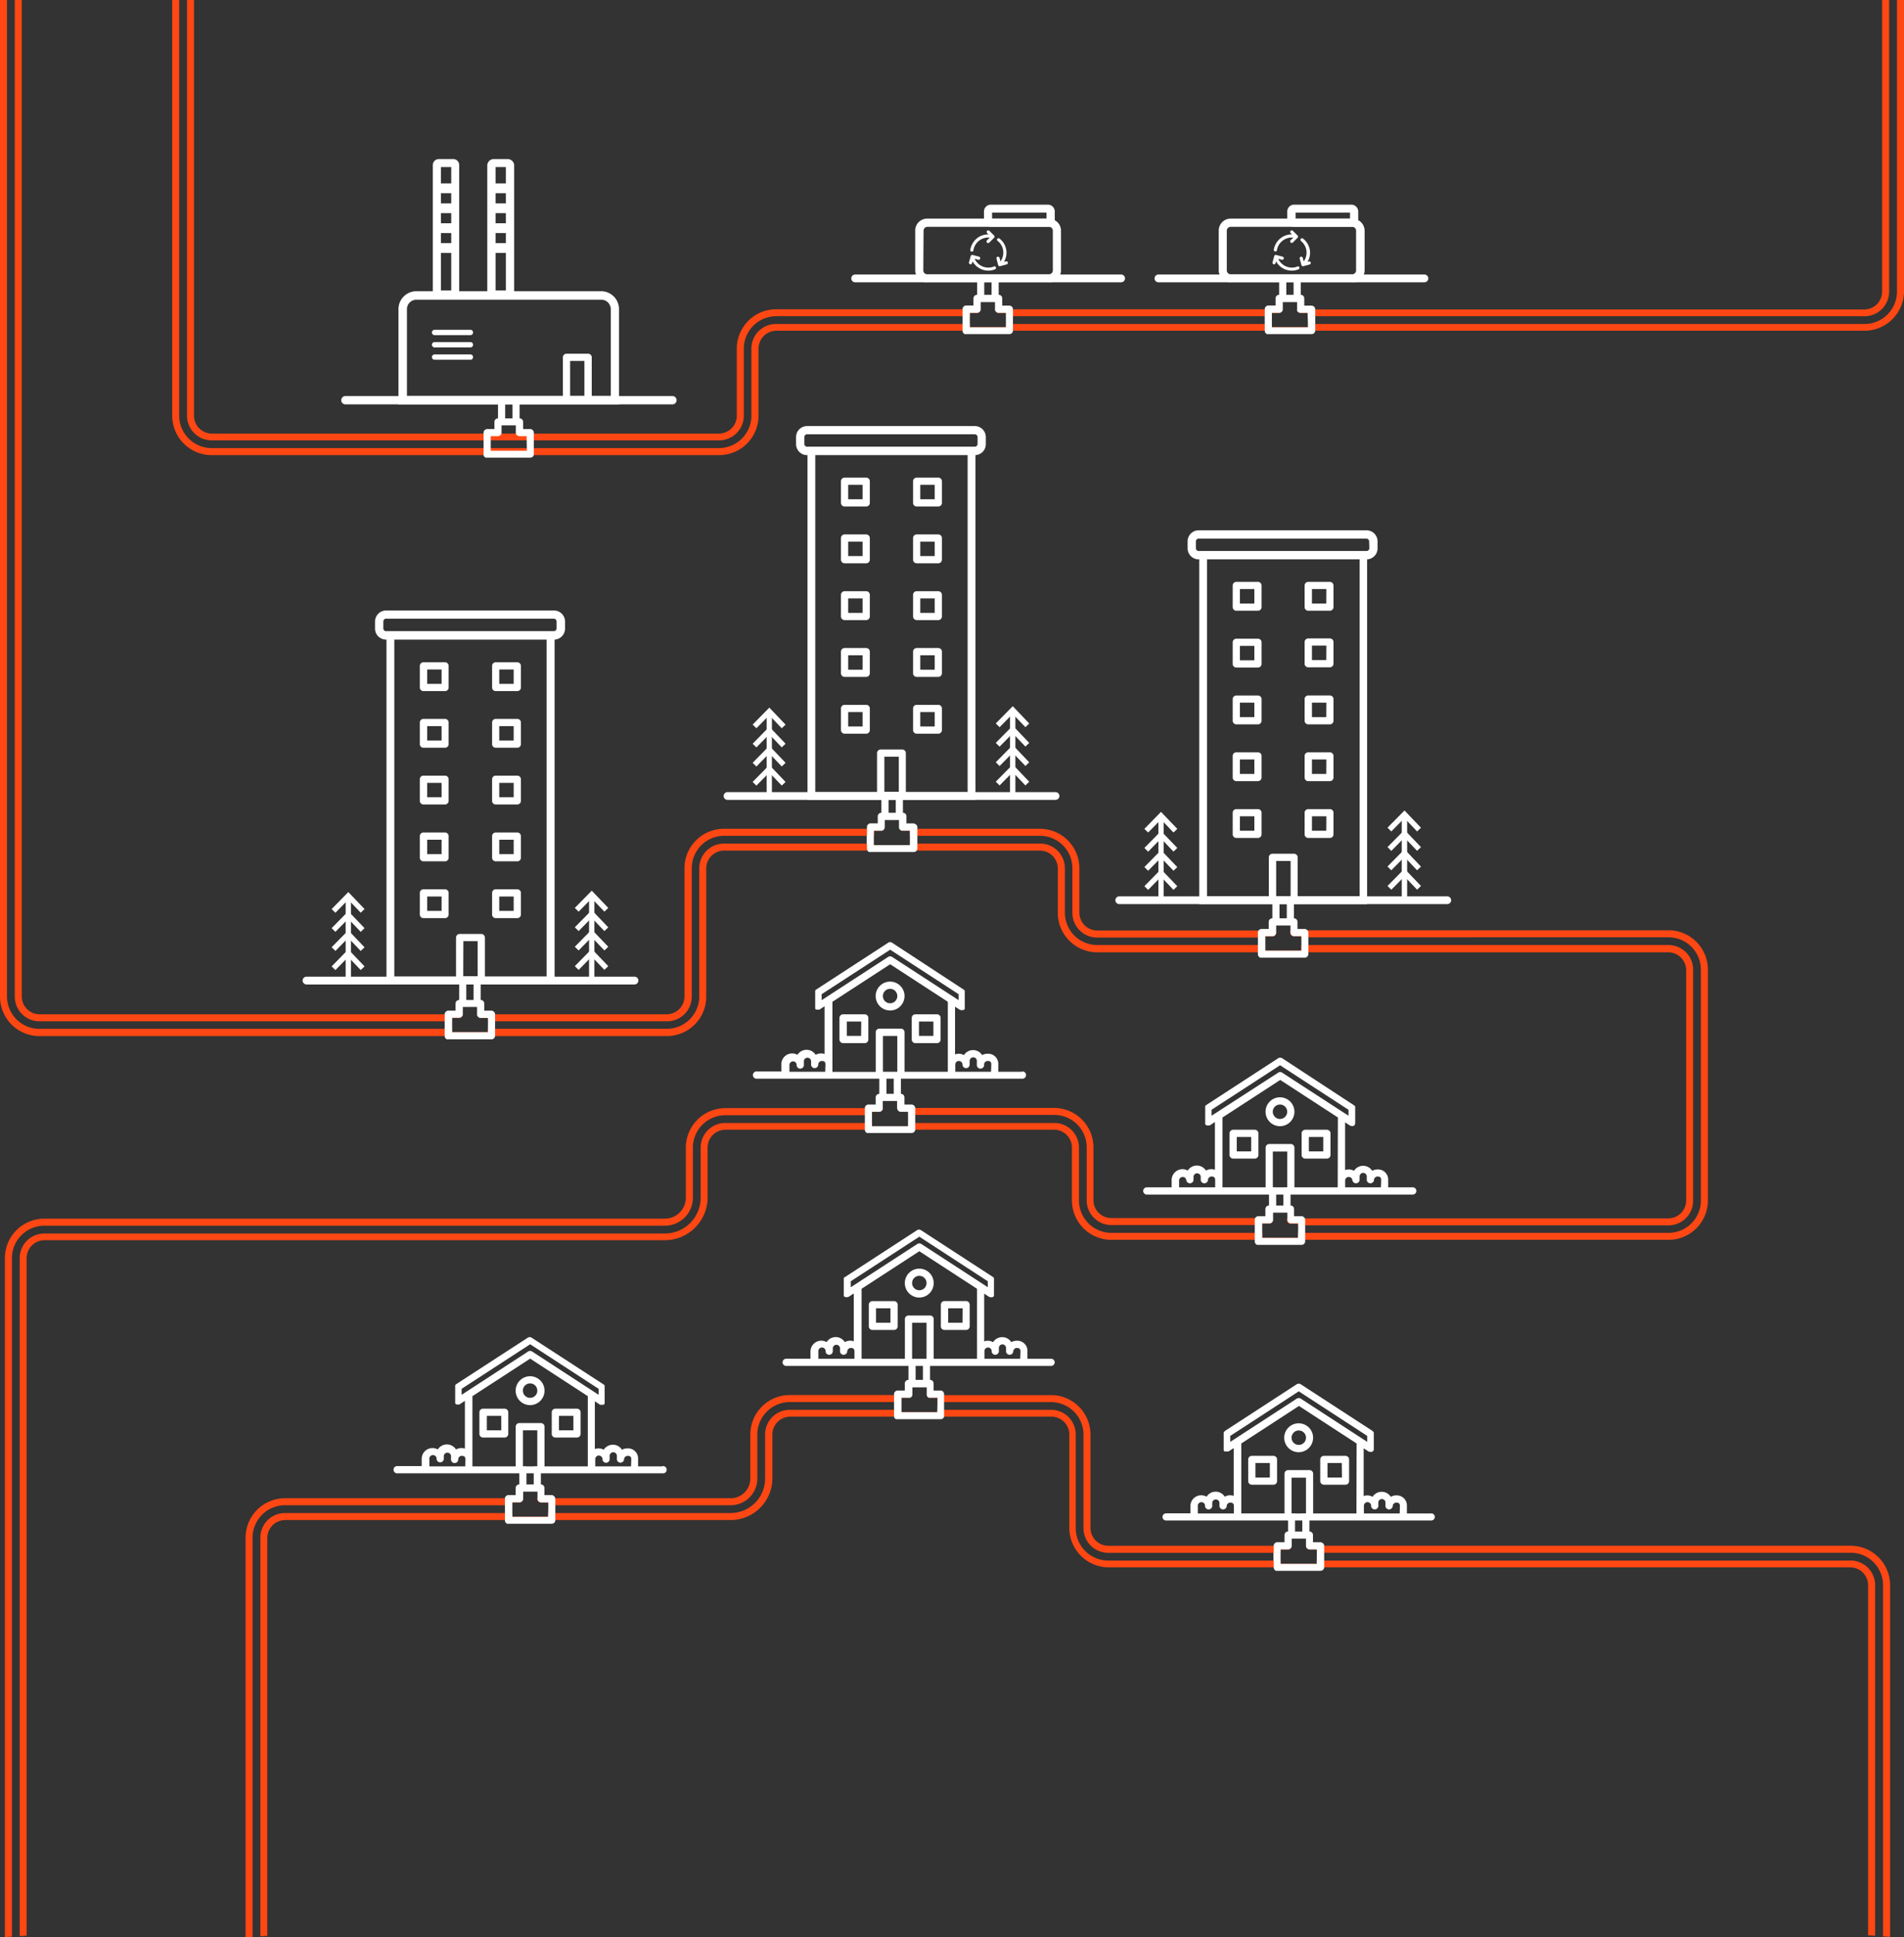 <svg xmlns="http://www.w3.org/2000/svg" viewBox="0 0 319.28 324.68"><rect x="0" y="0" width="319.28" height="324.68" fill="#333333" stroke="none"/><defs><style>.cls-1{fill:#ff4713;}.cls-2{fill:#fff;}</style></defs><g id="Layer_2" data-name="Layer 2"><g id="Layer_1-2" data-name="Layer 1"><path class="cls-1" d="M35.48,73.8H120.6a4.13,4.13,0,0,0,4.13-4.12V58.43A5.44,5.44,0,0,1,130.16,53h32.47v-.56h1.22a.61.61,0,0,0,.6-.61H130.16a6.61,6.61,0,0,0-6.61,6.6V69.67a3,3,0,0,1-3,3H35.48a3,3,0,0,1-2.95-2.95V0H31.36V69.68A4.13,4.13,0,0,0,35.48,73.8Z"/><path class="cls-1" d="M318.1,0V48.87a5.43,5.43,0,0,1-5.43,5.43H219.34v.55h-6.05v-.55h-44.6v.55h-6.05v-.55H130.16A4.13,4.13,0,0,0,126,58.43V69.67a5.44,5.44,0,0,1-5.43,5.43H35.48a5.44,5.44,0,0,1-5.43-5.43V0H28.88V69.68a6.61,6.61,0,0,0,6.6,6.6H120.6a6.61,6.61,0,0,0,6.6-6.6V58.43a3,3,0,0,1,3-3H312.67a6.62,6.62,0,0,0,6.61-6.61V0Z"/><path class="cls-1" d="M310.31,261.55H220.8v.56h-6.06v-.56H185.82a5.44,5.44,0,0,1-5.43-5.43v-15.7a4.13,4.13,0,0,0-4.12-4.13H157.18v.39h-6.06v-.39H132.43a4.13,4.13,0,0,0-4.13,4.13v7.38a5.79,5.79,0,0,1-5.78,5.79H91.91v.63h-6v-.63H47.78v1.17h74.74a7,7,0,0,0,7-7v-7.38a3,3,0,0,1,3-2.95h43.84a3,3,0,0,1,2.95,2.95v15.7a6.62,6.62,0,0,0,6.6,6.61H310.31a3,3,0,0,1,2.95,2.95v58.71l1.18.09v-58.8A4.13,4.13,0,0,0,310.31,261.55Z"/><path class="cls-1" d="M310.31,259.07H219a.61.61,0,0,0,.61.61h1.22v.56h89.51a5.44,5.44,0,0,1,5.43,5.43v58.88l1.18.07V265.67A6.62,6.62,0,0,0,310.31,259.07Z"/><path class="cls-1" d="M174.4,138.91H150.87a.56.56,0,0,0,.49.32h1.22v.85H174.4a5.44,5.44,0,0,1,5.43,5.43V153a4.13,4.13,0,0,0,4.12,4.13h28.19v-.18h1.22a.6.6,0,0,0,.6-.6v-.4H184A3,3,0,0,1,181,153v-7.45A6.61,6.61,0,0,0,174.4,138.91Z"/><path class="cls-1" d="M111.83,171.17A4.13,4.13,0,0,0,116,167V145.51a5.44,5.44,0,0,1,5.43-5.43h25.14v-.85h1.22a.58.58,0,0,0,.49-.32H121.38a6.61,6.61,0,0,0-6.6,6.6V167a3,3,0,0,1-3,3H80a.61.61,0,0,0,.61.61h1.22v.56Z"/><path class="cls-1" d="M85.86,251.8h1.22a.61.61,0,0,0,.6-.61v-.08H47.78a6.61,6.61,0,0,0-6.6,6.6v67l1.17-.06V257.71a5.44,5.44,0,0,1,5.43-5.43H85.86Z"/><path class="cls-1" d="M118.66,200.74v-8.4a3,3,0,0,1,3-3H176.8a3,3,0,0,1,2.95,3v8.86a6.62,6.62,0,0,0,6.61,6.6H279.8a6.61,6.61,0,0,0,6.6-6.6V162.52a6.62,6.62,0,0,0-6.6-6.61H216.36v.4a.6.6,0,0,0,.61.6h1.22v.18H279.8a5.43,5.43,0,0,1,5.42,5.43V201.2a5.43,5.43,0,0,1-5.42,5.43H217.66v.84h-6v-.84H186.36a5.44,5.44,0,0,1-5.43-5.43v-8.86a4.13,4.13,0,0,0-4.13-4.13H152.28v.54h-6.05v-.54H121.62a4.14,4.14,0,0,0-4.13,4.13v8.4a6,6,0,0,1-6,6H7.43a4.13,4.13,0,0,0-4.13,4.12V324.5l1.17-.08V210.86a3,3,0,0,1,3-3H111.49A7.18,7.18,0,0,0,118.66,200.74Z"/><path class="cls-1" d="M185.81,260.25h28.93v-.56H216a.62.62,0,0,0,.61-.61H185.81a3,3,0,0,1-2.95-2.95v-15.7a6.62,6.62,0,0,0-6.6-6.61H155.41a.57.57,0,0,0,.54.45h1.22V235h19.09a5.44,5.44,0,0,1,5.43,5.43v15.7A4.13,4.13,0,0,0,185.81,260.25Z"/><path class="cls-1" d="M122.51,252.28A4.49,4.49,0,0,0,127,247.8v-7.38a5.44,5.44,0,0,1,5.43-5.43h18.7v-.73h1.22a.58.58,0,0,0,.54-.45H132.42a6.62,6.62,0,0,0-6.6,6.61v7.38a3.31,3.31,0,0,1-3.31,3.31H90.08v.08a.61.61,0,0,0,.61.61h1.22v.48Z"/><path class="cls-1" d="M6.6,171.17H75.77v-.56H77a.62.62,0,0,0,.61-.61H6.6a3,3,0,0,1-2.95-3V0H2.48V167A4.13,4.13,0,0,0,6.6,171.17Z"/><path class="cls-1" d="M186.36,205.32h25.25v-.27h1.22a.61.61,0,0,0,.6-.61v-.29H186.36a3,3,0,0,1-3-3v-8.86a6.62,6.62,0,0,0-6.61-6.6H150.46a.6.6,0,0,0,.6.6h1.22v.57H176.8a5.44,5.44,0,0,1,5.43,5.43v8.86A4.13,4.13,0,0,0,186.36,205.32Z"/><path class="cls-1" d="M7.43,205.43H111.49a4.7,4.7,0,0,0,4.7-4.69v-8.4a5.44,5.44,0,0,1,5.43-5.43h24.61v-.57h1.21a.62.62,0,0,0,.61-.61H121.62a6.62,6.62,0,0,0-6.61,6.6v8.4a3.53,3.53,0,0,1-3.52,3.52H7.43a6.61,6.61,0,0,0-6.61,6.6V324.65L2,324.58V210.86A5.44,5.44,0,0,1,7.43,205.43Z"/><path class="cls-1" d="M218.12,52.44h1.21V53h93.33a4.13,4.13,0,0,0,4.13-4.13V0h-1.18V48.87a3,3,0,0,1-2.95,3H217.51A.61.61,0,0,0,218.12,52.44Z"/><path class="cls-1" d="M167.46,52.44h1.22V53h44.6v-.56h1.22a.62.62,0,0,0,.61-.61H166.85A.61.61,0,0,0,167.46,52.44Z"/><path class="cls-1" d="M6.6,173.65H111.83a6.61,6.61,0,0,0,6.6-6.61V145.51a3,3,0,0,1,2.95-2.95h53a3,3,0,0,1,3,2.95V153a6.62,6.62,0,0,0,6.6,6.61H279.8a3,3,0,0,1,2.95,3V201.2a3,3,0,0,1-2.95,3h-64v.29a.61.61,0,0,0,.61.61h1.21v.27H279.8a4.13,4.13,0,0,0,4.12-4.12V162.52a4.13,4.13,0,0,0-4.12-4.13H218.2v.94h-6.06v-.94H184a5.43,5.43,0,0,1-5.43-5.43v-7.45a4.13,4.13,0,0,0-4.12-4.12H152.58v.26h-6.05v-.26H121.38a4.13,4.13,0,0,0-4.12,4.12V167a5.44,5.44,0,0,1-5.43,5.43h-30V173h-6v-.56H6.6A5.44,5.44,0,0,1,1.17,167V0H0V167A6.61,6.61,0,0,0,6.6,173.65Z"/><path class="cls-1" d="M43.66,257.71v66.82l1.17-.08V257.71a3,3,0,0,1,3-2.95v-1.17A4.12,4.12,0,0,0,43.66,257.71Z"/><path class="cls-2" d="M213.55,244h-3.63a.61.61,0,0,0-.61.61v3.62a.61.61,0,0,0,.61.61h3.63a.6.6,0,0,0,.6-.61v-3.62A.61.61,0,0,0,213.55,244Zm-.61,3.63h-2.42v-2.42h2.42Z"/><path class="cls-2" d="M225.64,244H222a.61.61,0,0,0-.61.61v3.62a.61.61,0,0,0,.61.61h3.63a.6.6,0,0,0,.6-.61v-3.62A.61.61,0,0,0,225.64,244Zm-.61,3.63h-2.42v-2.42H225Z"/><path class="cls-2" d="M217.78,238.55a2.42,2.42,0,1,0,2.41,2.41A2.41,2.41,0,0,0,217.78,238.55Zm0,3.62A1.21,1.21,0,1,1,219,241,1.21,1.21,0,0,1,217.78,242.17Z"/><path class="cls-2" d="M240,253.66h-4.08v-1.21a1.7,1.7,0,0,0-1.81-1.82,1.79,1.79,0,0,0-.89.24,1.81,1.81,0,0,0-3.06,0,1.77,1.77,0,0,0-.89-.24,2,2,0,0,0-.6.11v-8l.88.57.06,0,.06,0a.57.57,0,0,0,.42,0l0,0a.62.62,0,0,0,.17-.11s0,0,0,0l.06-.07,0-.05a.54.54,0,0,0,.05-.11.5.5,0,0,0,0-.12.43.43,0,0,1,0-.05v-2.42s0,0,0-.06a.53.53,0,0,0,0-.12.3.3,0,0,0,0-.1l-.06-.1-.09-.08,0-.05L218.11,232a.61.61,0,0,0-.66,0l-12.09,7.86a.1.1,0,0,0,0,.05.24.24,0,0,0-.09.08.36.36,0,0,0-.07.1,1,1,0,0,0,0,.1.5.5,0,0,0,0,.12.14.14,0,0,0,0,.06v2.42a.43.43,0,0,1,0,.05l0,.12a.49.49,0,0,0,0,.11s0,0,0,.05,0,0,0,0l.09.09.09.06.11,0,.12,0h.11l.12,0,.11,0,.05,0,.88-.57v8a2.36,2.36,0,0,0-.61-.09,1.82,1.82,0,0,0-.89.24,1.8,1.8,0,0,0-3.05,0,1.81,1.81,0,0,0-2.71,1.58v1.21h-4.08a.6.6,0,0,0,0,1.2H240a.6.6,0,1,0,0-1.2Zm-33.09,0h-6.05v-1.21a.61.61,0,1,1,1.21,0,.61.61,0,0,0,1.21,0v-.61a.61.61,0,0,1,1.21,0v.61a.61.61,0,0,0,1.21,0,.6.6,0,0,1,.6-.61c.5,0,.61.24.61.61Zm-.61-12v-1l11.49-7.47,11.48,7.47v1l-11.15-7.25a.61.61,0,0,0-.66,0Zm12.7,12h-2.42v-6H219Zm8.46,0H220.2V247a.61.61,0,0,0-.61-.61H216a.6.6,0,0,0-.6.61v6.65h-7.25V241.93l9.67-6.29,9.67,6.29Zm7.25,0h-6v-1.21a.61.61,0,1,1,1.21,0,.61.61,0,0,0,1.21,0v-.61a.6.6,0,0,1,1.2,0v.61a.61.61,0,0,0,1.21,0,.61.61,0,0,1,.61-.61c.5,0,.6.24.6.61Z"/><path class="cls-2" d="M64.81,105.85V165H93V105.85Zm1.31,57.82V107.15H91.66v56.52Z"/><path class="cls-2" d="M74.66,111H71a.6.6,0,0,0-.6.6v3.63a.6.6,0,0,0,.6.6h3.63a.6.6,0,0,0,.6-.6v-3.63A.6.6,0,0,0,74.66,111Zm-.61,3.62H71.63v-2.41h2.42Z"/><path class="cls-2" d="M86.75,111H83.12a.6.6,0,0,0-.6.6v3.63a.6.6,0,0,0,.6.6h3.63a.6.6,0,0,0,.6-.6v-3.63A.6.6,0,0,0,86.75,111Zm-.61,3.62H83.72v-2.41h2.42Z"/><path class="cls-2" d="M74.66,120.49H71a.6.6,0,0,0-.6.6v3.63a.6.6,0,0,0,.6.6h3.63a.6.6,0,0,0,.6-.6v-3.63A.6.6,0,0,0,74.66,120.49Zm-.61,3.62H71.63V121.7h2.42Z"/><path class="cls-2" d="M86.75,120.49H83.12a.6.6,0,0,0-.6.6v3.63a.6.6,0,0,0,.6.6h3.63a.6.6,0,0,0,.6-.6v-3.63A.6.6,0,0,0,86.75,120.49Zm-.61,3.62H83.72V121.7h2.42Z"/><path class="cls-2" d="M74.66,130H71a.6.6,0,0,0-.6.6v3.63a.6.6,0,0,0,.6.6h3.63a.6.6,0,0,0,.6-.6v-3.63A.6.6,0,0,0,74.66,130Zm-.61,3.62H71.63v-2.41h2.42Z"/><path class="cls-2" d="M86.75,130H83.12a.6.6,0,0,0-.6.6v3.63a.6.6,0,0,0,.6.6h3.63a.6.6,0,0,0,.6-.6v-3.63A.6.6,0,0,0,86.75,130Zm-.61,3.62H83.72v-2.41h2.42Z"/><path class="cls-2" d="M74.66,139.53H71a.6.6,0,0,0-.6.6v3.63a.6.6,0,0,0,.6.6h3.63a.6.6,0,0,0,.6-.6v-3.63A.6.6,0,0,0,74.66,139.53Zm-.61,3.62H71.63v-2.41h2.42Z"/><path class="cls-2" d="M86.75,139.53H83.12a.6.6,0,0,0-.6.6v3.63a.6.6,0,0,0,.6.6h3.63a.6.6,0,0,0,.6-.6v-3.63A.6.6,0,0,0,86.75,139.53Zm-.61,3.62H83.72v-2.41h2.42Z"/><path class="cls-2" d="M74.66,149.05H71a.6.6,0,0,0-.6.6v3.63a.6.6,0,0,0,.6.6h3.63a.6.6,0,0,0,.6-.6v-3.63A.6.6,0,0,0,74.66,149.05Zm-.61,3.62H71.63v-2.41h2.42Z"/><path class="cls-2" d="M86.75,149.05H83.12a.6.6,0,0,0-.6.6v3.63a.6.6,0,0,0,.6.6h3.63a.6.6,0,0,0,.6-.6v-3.63A.6.6,0,0,0,86.75,149.05Zm-.61,3.62H83.72v-2.41h2.42Z"/><path class="cls-2" d="M80.7,156.53H77.08a.61.61,0,0,0-.61.61v7.1a.59.59,0,0,0,.52.59H80.7a.6.6,0,0,0,.61-.6v-7.1A.61.61,0,0,0,80.7,156.53Zm-3,1.21H80.1v5.9H77.68Z"/><path class="cls-2" d="M106.4,165h-55a.66.66,0,0,1-.65-.66.65.65,0,0,1,.65-.65h55a.65.65,0,0,1,.65.65A.66.66,0,0,1,106.4,165Z"/><polygon class="cls-2" points="99.67 164.77 97.48 164.77 97.48 163.88 98.78 163.88 98.78 150.15 99.67 150.15 99.67 164.77"/><polygon class="cls-2" points="97.03 152.8 96.39 152.17 99.23 149.28 102 152.17 101.35 152.79 99.22 150.57 97.03 152.8"/><polygon class="cls-2" points="97.03 156.05 96.39 155.42 99.23 152.53 102 155.43 101.35 156.05 99.22 153.82 97.03 156.05"/><polygon class="cls-2" points="97.03 159.3 96.39 158.68 99.23 155.79 102 158.68 101.35 159.3 99.22 157.07 97.03 159.3"/><polygon class="cls-2" points="97.03 162.56 96.39 161.93 99.23 159.04 102 161.93 101.35 162.55 99.22 160.33 97.03 162.56"/><polygon class="cls-2" points="58.85 164.76 56.69 164.76 56.69 163.88 57.96 163.88 57.96 150.37 58.85 150.37 58.85 164.76"/><polygon class="cls-2" points="56.24 152.98 55.61 152.36 58.41 149.51 61.13 152.36 60.49 152.97 58.4 150.78 56.24 152.98"/><polygon class="cls-2" points="56.24 156.18 55.61 155.56 58.41 152.72 61.13 155.56 60.49 156.18 58.4 153.99 56.24 156.18"/><polygon class="cls-2" points="56.24 159.38 55.61 158.76 58.41 155.92 61.13 158.77 60.49 159.38 58.4 157.19 56.24 159.38"/><polygon class="cls-2" points="56.24 162.59 55.61 161.97 58.41 159.12 61.13 161.97 60.49 162.58 58.4 160.39 56.24 162.59"/><path class="cls-2" d="M100.82,48.81h-31a3,3,0,0,0-3,3v16H103.8v-16A3,3,0,0,0,100.82,48.81Zm-32.58,3a1.59,1.59,0,0,1,1.59-1.58h31a1.59,1.59,0,0,1,1.59,1.58V66.37H68.24Z"/><path class="cls-2" d="M98.62,59.28H95a.61.61,0,0,0-.61.61V67a.61.61,0,0,0,.61.61h3.62a.61.61,0,0,0,.61-.61v-7.1A.61.61,0,0,0,98.62,59.28ZM98,66.39H95.6v-5.9H98Z"/><path class="cls-2" d="M78.88,56.17h-6a.45.45,0,0,1,0-.9h6a.45.45,0,0,1,0,.9Z"/><path class="cls-2" d="M78.88,58.23h-6a.45.45,0,1,1,0-.9h6a.45.45,0,1,1,0,.9Z"/><path class="cls-2" d="M78.88,60.3h-6a.45.45,0,0,1-.45-.45.45.45,0,0,1,.45-.45h6a.45.45,0,0,1,.45.45A.45.45,0,0,1,78.88,60.3Z"/><path class="cls-2" d="M76,26.66H73.58a1,1,0,0,0-1,1V49a1,1,0,0,0,1,1H76a1,1,0,0,0,1-1V27.69A1,1,0,0,0,76,26.66ZM73.94,28h1.73V48.68H73.94Z"/><path class="cls-2" d="M85.13,26.66H82.81a1.09,1.09,0,0,0-1.1,1.09V49a1.09,1.09,0,0,0,1.1,1.09h2.32A1.09,1.09,0,0,0,86.22,49V27.75A1.09,1.09,0,0,0,85.13,26.66ZM83.1,28h1.73V48.68H83.1Z"/><rect class="cls-2" x="73.24" y="30.74" width="3.12" height="1.64"/><rect class="cls-2" x="73.24" y="34.08" width="3.12" height="1.64"/><rect class="cls-2" x="73.24" y="37.42" width="3.12" height="1.64"/><rect class="cls-2" x="73.24" y="40.75" width="3.12" height="1.64"/><rect class="cls-2" x="82.4" y="30.74" width="3.12" height="1.64"/><rect class="cls-2" x="82.4" y="34.08" width="3.12" height="1.64"/><rect class="cls-2" x="82.4" y="37.42" width="3.12" height="1.64"/><rect class="cls-2" x="82.4" y="40.75" width="3.12" height="1.64"/><path class="cls-2" d="M220.21,51.31a.43.43,0,0,0-.28-.09h-1.22V50a.58.58,0,0,0-.59-.59v-3h-1.2v3H215.7v-3h-1.2v3h0a.59.59,0,0,0-.6.59s0,0,0,.09v1.11h-1.21a.51.51,0,0,0-.39.16.54.54,0,0,0-.21.44s0,3.65,0,3.66a.62.62,0,0,0,.37.54.93.93,0,0,0,.23,0h7.25a.61.61,0,0,0,.61-.58V51.82A.57.57,0,0,0,220.21,51.31Zm-.87,3.55h-6.06V52.44h1.22a.62.62,0,0,0,.61-.61v-1.2h2.4v1.2a.25.25,0,0,0,0,.12.36.36,0,0,0,0,.11.16.16,0,0,0,.05.11.31.31,0,0,0,.07.09.6.6,0,0,0,.43.18h1.21ZM212.08,53v1.31h1.2V53Zm0,0v1.31h1.2V53Z"/><path class="cls-2" d="M169.55,51.31a.38.38,0,0,0-.27-.09h-1.22V50a.58.58,0,0,0-.59-.59v-3h-1.2v3h-1.22v-3h-1.2v3h0a.6.6,0,0,0-.61.59s0,0,0,.09v1.11H162a.51.51,0,0,0-.38.16.55.55,0,0,0-.21.45s0,3.64,0,3.65a.62.62,0,0,0,.37.54.85.85,0,0,0,.22,0h7.26a.6.6,0,0,0,.6-.58V51.83A.56.56,0,0,0,169.55,51.31Zm-.87,3.55h-6.05V52.44h1.22a.61.61,0,0,0,.6-.61v-1.2h2.4v1.2a.61.61,0,0,0,.61.61h1.22ZM161.43,53v1.31h1.2V53Zm0,0v1.31h1.2V53Z"/><path class="cls-2" d="M89.22,72a.43.43,0,0,0-.28-.09H87.72v-1.2a.58.58,0,0,0-.59-.59v-3h-1.2v3H84.71v-3h-1.2v3h0a.59.59,0,0,0-.6.59s0,.06,0,.09v1.11H81.69a.63.63,0,0,0-.6.61v3.64a.68.68,0,0,0,0,.14h0a.59.59,0,0,0,.35.4.93.93,0,0,0,.23,0h7.25a.6.6,0,0,0,.59-.44h0a.59.59,0,0,0,0-.14V72.49A.59.59,0,0,0,89.22,72Zm-.87,3.55H82.29V73.1h1.22a.54.54,0,0,0,.28-.08.58.58,0,0,0,.31-.39.68.68,0,0,0,0-.14v-1.2h2.4v1.2a.59.59,0,0,0,0,.14.4.4,0,0,0,.15.26.23.23,0,0,0,.07.07.21.21,0,0,0,.08.06.55.55,0,0,0,.29.08h1.22Z"/><path class="cls-2" d="M82.69,169.48a.39.39,0,0,0-.28-.09H81.2v-1.2a.58.58,0,0,0-.59-.59v-3h-1.2v3H78.19v-3H77v3h0a.6.6,0,0,0-.61.59s0,.06,0,.09v1.11H75.16a.53.53,0,0,0-.38.16.57.57,0,0,0-.21.45v3.65a.59.59,0,0,0,.37.54.85.85,0,0,0,.22,0h7.25a.6.6,0,0,0,.61-.58V170A.58.58,0,0,0,82.69,169.48ZM81.82,173h-6v-2.42H77a.62.62,0,0,0,.61-.61v-1.2H80V170a.61.61,0,0,0,.61.61h1.22Z"/><path class="cls-2" d="M153.45,138.1a.41.41,0,0,0-.28-.09H152v-1.2a.58.58,0,0,0-.59-.59v-3h-1.2v3H149v-3h-1.2v3h0a.6.6,0,0,0-.61.59s0,.06,0,.09V138h-1.22a.51.51,0,0,0-.38.16.55.55,0,0,0-.21.45v3.64a.53.53,0,0,0,.09.3.54.54,0,0,0,.27.25.93.93,0,0,0,.23,0h7.25a.59.59,0,0,0,.52-.29.53.53,0,0,0,.09-.3v-3.64A.59.59,0,0,0,153.45,138.1Zm-.87,3.55h-6.05v-2.42h1.22l.16,0h0l.13-.07a.57.57,0,0,0,.32-.52v-1.2h2.39v1.2a.57.57,0,0,0,.32.52.24.24,0,0,0,.11.06.52.52,0,0,0,.18,0h1.22Zm-7.25-1.57v1.31h1.2v-1.31Zm0,0v1.31h1.2v-1.31Z"/><path class="cls-2" d="M219.23,155.91a.37.37,0,0,0-.17-.13.38.38,0,0,0-.27-.08h-1.22v-1.2a.58.58,0,0,0-.59-.59v-3h-1.2v3h-1.22v-3h-1.2v3h0a.6.6,0,0,0-.61.59s0,.05,0,.08v1.12h-1.22a.52.52,0,0,0-.38.15.17.17,0,0,0-.06.06.54.54,0,0,0-.15.4v3.63a.63.63,0,0,0,.37.56l.22,0h7.26a.6.6,0,0,0,.61-.59v-3.63A.54.54,0,0,0,219.23,155.91Zm-1,3.42h-6.05v-2.42h1.22a.6.6,0,0,0,.6-.6v-1.2h2.4v1.2a.6.6,0,0,0,.61.6h1.22Zm-7.25-2.24v1.3h1.2v-1.3Zm0,0v1.3h1.2v-1.3Z"/><path class="cls-2" d="M145,170h-3.62a.6.6,0,0,0-.61.6v3.63a.6.6,0,0,0,.61.6H145a.6.6,0,0,0,.61-.6v-3.63A.6.6,0,0,0,145,170Zm-.6,3.62H142v-2.41h2.42Z"/><path class="cls-2" d="M157.12,170H153.5a.6.6,0,0,0-.61.6v3.63a.6.6,0,0,0,.61.6h3.62a.6.6,0,0,0,.61-.6v-3.63A.6.6,0,0,0,157.12,170Zm-.6,3.62H154.1v-2.41h2.42Z"/><path class="cls-2" d="M149.27,164.52a2.42,2.42,0,1,0,2.41,2.42A2.42,2.42,0,0,0,149.27,164.52Zm0,3.63a1.21,1.21,0,1,1,1.2-1.21A1.21,1.21,0,0,1,149.27,168.15Z"/><path class="cls-2" d="M171.48,179.63H167.4v-1.21a1.7,1.7,0,0,0-1.81-1.81,1.76,1.76,0,0,0-.89.23,1.81,1.81,0,0,0-3.06,0,1.79,1.79,0,0,0-.89-.23,1.73,1.73,0,0,0-.6.11v-8l.88.57.06,0,.06,0a.45.45,0,0,0,.2,0h0a.52.52,0,0,0,.21,0h0a.61.61,0,0,0,.16-.12l0,0,.06-.08,0-.05a.36.36,0,0,0,0-.11.27.27,0,0,0,0-.12s0,0,0-.05v-2.42s0,0,0-.06a.53.53,0,0,0,0-.12.42.42,0,0,0,0-.1l-.06-.09a.76.76,0,0,0-.09-.09l0,0L149.59,158a.59.59,0,0,0-.65,0l-12.09,7.86,0,0a.76.76,0,0,0-.09.09l-.06.09a.42.42,0,0,0,0,.1l0,.12s0,0,0,.06v2.42s0,0,0,.05a.53.53,0,0,0,0,.12.36.36,0,0,0,0,.11s0,0,0,.05l0,0,.09.09.09.06.11,0,.12,0,.06,0h0l.11,0,.12,0,0,0,.87-.57v8a1.89,1.89,0,0,0-.6-.09,1.79,1.79,0,0,0-.89.23,1.81,1.81,0,0,0-3.06,0,1.76,1.76,0,0,0-.89-.23,1.81,1.81,0,0,0-1.81,1.81v1.21h-4.08a.61.61,0,1,0,0,1.21h44.43a.61.61,0,1,0,0-1.21Zm-33.1,0h-6v-1.21a.61.61,0,0,1,1.21,0,.61.61,0,1,0,1.21,0v-.61a.61.61,0,0,1,1.21,0v.61a.6.6,0,1,0,1.2,0,.61.61,0,0,1,.61-.6c.5,0,.6.24.6.6Zm-.6-12v-1l11.49-7.46,11.48,7.46v1l-11.16-7.25a.59.59,0,0,0-.65,0Zm10.28,12v-6h2.41v6Zm10.88,0h-7.26V173a.6.6,0,0,0-.6-.6h-3.63a.6.6,0,0,0-.6.6v6.65h-7.26V167.9l9.68-6.29,9.67,6.29Zm7.25,0h-6v-1.21a.6.6,0,0,1,.6-.6.61.61,0,0,1,.61.6.6.6,0,1,0,1.2,0v-.61a.61.61,0,0,1,.61-.6.6.6,0,0,1,.6.6v.61a.61.61,0,1,0,1.21,0,.6.6,0,0,1,.61-.6c.5,0,.6.24.6.6Z"/><path class="cls-2" d="M153.15,185.21a.38.38,0,0,0-.27-.09h-1.22v-1.2a.58.58,0,0,0-.59-.59v-3h-1.2v3h-1.22v-3h-1.2v3h0a.6.6,0,0,0-.61.59s0,.05,0,.09v1.11h-1.22a.52.52,0,0,0-.38.15.57.57,0,0,0-.21.46v3.63a0,0,0,0,0,0,0,.59.59,0,0,0,.36.53.83.83,0,0,0,.22,0h7.26a.59.59,0,0,0,.6-.56v-3.66A.57.57,0,0,0,153.15,185.21Zm-2.68.6a.07.07,0,0,0,0,.06.29.29,0,0,0,.05.13.42.42,0,0,0,.11.16.58.58,0,0,0,.42.18h1.22v2.41h-6.05v-2.41h1.21a.62.62,0,0,0,.43-.18l.08-.09a.4.4,0,0,0,.09-.21.57.57,0,0,0,0-.13v-1.2h2.4v1.21A.15.15,0,0,0,150.47,185.81Z"/><path class="cls-2" d="M84.66,236.1H81a.6.6,0,0,0-.61.6v3.63a.6.6,0,0,0,.61.6h3.62a.6.6,0,0,0,.61-.6V236.7A.6.6,0,0,0,84.66,236.1Zm-.6,3.62H81.64v-2.41h2.42Z"/><path class="cls-2" d="M96.75,236.1H93.13a.6.6,0,0,0-.61.6v3.63a.6.6,0,0,0,.61.6h3.62a.6.6,0,0,0,.61-.6V236.7A.6.6,0,0,0,96.75,236.1Zm-.6,3.62H93.73v-2.41h2.42Z"/><path class="cls-2" d="M88.89,230.66a2.42,2.42,0,1,0,2.42,2.42A2.41,2.41,0,0,0,88.89,230.66Zm0,3.62a1.21,1.21,0,1,1,1.21-1.2A1.2,1.2,0,0,1,88.89,234.28Z"/><path class="cls-2" d="M111.11,245.77H107v-1.21a1.7,1.7,0,0,0-1.81-1.81,1.76,1.76,0,0,0-.89.23,1.81,1.81,0,0,0-3.06,0,1.79,1.79,0,0,0-.89-.23,1.73,1.73,0,0,0-.6.11v-8l.88.58.06,0,.06,0a.46.46,0,0,0,.21,0,.52.52,0,0,0,.21,0l0,0a.42.42,0,0,0,.16-.11l0,0,.06-.07,0-.05a.49.49,0,0,0,0-.11.27.27,0,0,0,0-.12s0,0,0-.05v-2.42s0,0,0-.06a.53.53,0,0,0,0-.12.3.3,0,0,0,0-.1l-.06-.1-.09-.08,0,0-12.09-7.85a.59.59,0,0,0-.65,0L76.48,232l0,0-.09.08-.06.1a.3.3,0,0,0,0,.1l0,.12s0,0,0,.06v2.42s0,0,0,.05a.27.27,0,0,0,0,.12.49.49,0,0,0,0,.11l0,.05s0,0,0,0l.09.09.09.06.11.05.12,0h.11l.11,0,.12-.05h0l.88-.58v8a2.23,2.23,0,0,0-.6-.08,1.79,1.79,0,0,0-.89.23,1.81,1.81,0,0,0-3.06,0,1.76,1.76,0,0,0-.89-.23,1.81,1.81,0,0,0-1.81,1.81v1.21H66.68a.61.61,0,1,0,0,1.21h44.43a.61.61,0,1,0,0-1.21Zm-33.1,0H72v-1.21a.61.61,0,1,1,1.21,0,.61.61,0,0,0,1.21,0V244a.61.61,0,0,1,1.21,0v.61a.6.6,0,0,0,.6.6.61.61,0,0,0,.61-.6.6.6,0,0,1,.6-.61c.5,0,.6.25.6.61Zm-.6-12v-1l11.49-7.47,11.48,7.47v1l-11.16-7.26a.59.59,0,0,0-.65,0Zm10.28,12v-6.05H90.1v6.05Zm10.88,0H91.31v-6.65a.6.6,0,0,0-.6-.61H87.08a.6.6,0,0,0-.6.61v6.65H79.22V234l9.68-6.29L98.57,234Zm7.25,0h-6v-1.21a.6.6,0,0,1,.6-.61.61.61,0,0,1,.61.61.6.6,0,1,0,1.2,0V244a.61.61,0,0,1,.61-.6.6.6,0,0,1,.6.6v.61a.61.61,0,0,0,1.21,0,.61.61,0,0,1,.61-.61c.5,0,.6.25.6.61Z"/><path class="cls-2" d="M93.1,251.11a.59.59,0,0,0-.32-.44.38.38,0,0,0-.27-.09H91.29v-1.2a.58.58,0,0,0-.59-.59v-3H89.5v3H88.28v-3h-1.2v3h0a.6.6,0,0,0-.61.59s0,.06,0,.09v1.11H85.25a.53.53,0,0,0-.38.16.51.51,0,0,0-.2.37.22.22,0,0,0,0,.08v3.64a.61.61,0,0,0,.37.55.85.85,0,0,0,.22,0h7.26a.59.59,0,0,0,.6-.59v-3.64A.22.22,0,0,0,93.1,251.11Zm-1.19,3.11h-6V251.8h1.22a.61.61,0,0,0,.6-.61V250h2.4v1.2a.61.61,0,0,0,.61.61h1.22Z"/><path class="cls-2" d="M149.92,235v1.3h1.2V235Zm8.12-1.86a.38.38,0,0,0-.27-.08h-1.22v-1.2a.58.58,0,0,0-.59-.59v-3h-1.2v3h-1.22v-3h-1.2v3h0a.6.6,0,0,0-.61.59s0,.05,0,.08v1.12h-1.22a.54.54,0,0,0-.38.15.57.57,0,0,0-.21.46v3.63a.57.57,0,0,0,0,.18.61.61,0,0,0,.34.38l.22,0h7.26a.59.59,0,0,0,.57-.41.57.57,0,0,0,0-.18v-3.63A.58.58,0,0,0,158,233.13Zm-.87,3.55h-6v-2.42h1.3a.37.37,0,0,0,.15,0,.6.6,0,0,0,.38-.55v-1.2h2.4v1.2a.59.59,0,0,0,.37.55.42.42,0,0,0,.16,0h1.29ZM149.92,235v1.3h1.2V235Zm0,0v1.3h1.2V235Z"/><path class="cls-2" d="M149.92,218.07H146.3a.6.6,0,0,0-.61.6v3.63a.6.6,0,0,0,.61.6h3.62a.6.6,0,0,0,.61-.6v-3.63A.6.6,0,0,0,149.92,218.07Zm-.6,3.62H146.9v-2.42h2.42Z"/><path class="cls-2" d="M162,218.06h-3.62a.61.61,0,0,0-.61.61v3.63a.6.6,0,0,0,.61.6H162a.6.6,0,0,0,.61-.6v-3.63A.61.61,0,0,0,162,218.06Zm-.6,3.63H159v-2.42h2.42Z"/><path class="cls-2" d="M154.16,212.63a2.42,2.42,0,1,0,2.41,2.41A2.41,2.41,0,0,0,154.16,212.63Zm0,3.62a1.21,1.21,0,1,1,1.21-1.21A1.21,1.21,0,0,1,154.16,216.25Z"/><path class="cls-2" d="M176.37,227.74h-4.08v-1.21a1.7,1.7,0,0,0-1.81-1.82,1.77,1.77,0,0,0-.89.24,1.81,1.81,0,0,0-3.06,0,1.79,1.79,0,0,0-.89-.24,2,2,0,0,0-.6.11v-8l.88.57.06,0,.06,0a.57.57,0,0,0,.42,0l0,0a.46.46,0,0,0,.16-.11l0,0,.06-.07s0,0,0-.05l0-.11a.5.5,0,0,0,0-.12.43.43,0,0,1,0,0v-2.42s0,0,0-.06a.53.53,0,0,0,0-.12.3.3,0,0,0,0-.1l-.06-.1-.09-.09s0,0,0,0l-12.09-7.86a.61.61,0,0,0-.66,0l-12.09,7.86-.05,0-.08.09a.36.36,0,0,0-.07.1.3.3,0,0,0,0,.1l0,.12s0,0,0,.06v2.42a.43.43,0,0,1,0,0l0,.12a.49.49,0,0,0,0,.11s0,0,0,.05l0,0,.09.09.09.06.11.05.12,0h.11l.12,0,.11-.05.05,0,.88-.57v8a2.36,2.36,0,0,0-.61-.09,1.79,1.79,0,0,0-.89.24,1.81,1.81,0,0,0-3.06,0,1.77,1.77,0,0,0-.89-.24,1.82,1.82,0,0,0-1.81,1.82v1.21h-4.08a.6.6,0,1,0,0,1.2h44.43a.6.6,0,1,0,0-1.2Zm-33.09,0h-6.05v-1.21a.61.61,0,1,1,1.21,0,.61.61,0,0,0,1.21,0v-.61a.61.61,0,0,1,1.21,0v.61a.61.61,0,0,0,1.21,0,.6.6,0,0,1,.6-.61c.5,0,.61.24.61.61Zm-.61-12v-1l11.49-7.47,11.48,7.47v1l-11.15-7.25a.61.61,0,0,0-.66,0Zm10.28,12v-6.05h2.42v6.05Zm10.88,0h-7.26v-6.65a.6.6,0,0,0-.6-.61h-3.63a.6.6,0,0,0-.6.61v6.65h-7.26V216l9.68-6.29,9.67,6.29Zm7.25,0h-6v-1.21a.61.61,0,1,1,1.21,0,.61.61,0,0,0,1.21,0v-.61a.6.6,0,0,1,1.2,0v.61a.61.61,0,0,0,1.21,0,.61.61,0,0,1,.61-.61c.5,0,.6.24.6.61Z"/><path class="cls-2" d="M210.41,189.35h-3.62a.6.6,0,0,0-.61.6v3.63a.6.6,0,0,0,.61.6h3.62a.6.6,0,0,0,.61-.6V190A.6.6,0,0,0,210.41,189.35Zm-.6,3.62h-2.42v-2.41h2.42Z"/><path class="cls-2" d="M222.5,189.35h-3.62a.6.6,0,0,0-.61.6v3.63a.6.6,0,0,0,.61.6h3.62a.6.6,0,0,0,.61-.6V190A.6.6,0,0,0,222.5,189.35Zm-.6,3.62h-2.42v-2.41h2.42Z"/><path class="cls-2" d="M214.65,183.91a2.42,2.42,0,1,0,2.41,2.42A2.42,2.42,0,0,0,214.65,183.91Zm0,3.63a1.21,1.21,0,1,1,1.2-1.21A1.21,1.21,0,0,1,214.65,187.54Z"/><path class="cls-2" d="M236.86,199h-4.08v-1.21A1.7,1.7,0,0,0,231,196a1.76,1.76,0,0,0-.89.23,1.81,1.81,0,0,0-3.06,0,1.79,1.79,0,0,0-.89-.23,1.73,1.73,0,0,0-.6.11v-8l.88.58.06,0,.06,0a.57.57,0,0,0,.42,0h0a.48.48,0,0,0,.16-.12l0,0,.06-.08,0-.05a1.17,1.17,0,0,0,.05-.11.5.5,0,0,0,0-.12s0,0,0-.05v-2.42s0,0,0-.06a.53.53,0,0,0,0-.12.42.42,0,0,0,0-.1.35.35,0,0,0-.06-.09l-.09-.09,0,0L215,177.36a.61.61,0,0,0-.66,0l-12.09,7.86,0,0a.24.24,0,0,0-.08.09.22.22,0,0,0-.07.09.42.42,0,0,0,0,.1l0,.12s0,0,0,.06v2.42s0,0,0,.05a.53.53,0,0,0,0,.12.36.36,0,0,0,0,.11l0,.05s0,0,0,0a.76.76,0,0,0,.09.09.24.24,0,0,0,.09.06l.11.05.12,0h.11l.12,0,.11,0,0,0,.88-.58v8a2,2,0,0,0-.61-.09,1.79,1.79,0,0,0-.89.23,1.81,1.81,0,0,0-3.06,0,1.76,1.76,0,0,0-.89-.23,1.82,1.82,0,0,0-1.81,1.81V199h-4.08a.61.61,0,1,0,0,1.21h44.43a.61.61,0,1,0,0-1.21Zm-33.09,0h-6.05v-1.21a.61.61,0,0,1,1.21,0,.61.61,0,0,0,1.21,0v-.61a.61.61,0,0,1,1.21,0v.61a.61.61,0,0,0,1.21,0,.6.6,0,0,1,.6-.6c.5,0,.61.24.61.6Zm-.61-12v-1l11.49-7.46,11.48,7.46v1L215,179.78a.57.57,0,0,0-.66,0Zm10.28,12V193h2.42V199Zm10.88,0h-7.26v-6.65a.61.61,0,0,0-.6-.61h-3.63a.61.61,0,0,0-.6.61V199H205V187.29l9.68-6.29,9.67,6.29Zm7.25,0h-6v-1.21a.61.61,0,0,1,1.21,0,.61.61,0,0,0,1.21,0v-.61a.6.6,0,1,1,1.2,0v.61a.61.61,0,0,0,1.21,0,.6.6,0,0,1,.61-.6c.5,0,.6.24.6.6Z"/><path class="cls-2" d="M210.41,205.32v1.31h1.2v-1.31Zm8.37-1.17a.56.56,0,0,0-.25-.23.38.38,0,0,0-.27-.08H217v-1.2a.59.59,0,0,0-.59-.6v-3h-1.2v3H214v-3h-1.2v3h0a.61.61,0,0,0-.61.6s0,.05,0,.08v1.12H211a.54.54,0,0,0-.38.15.4.4,0,0,0-.13.16.51.51,0,0,0-.08.29v3.64a.63.63,0,0,0,.37.56l.22,0h7.26a.59.59,0,0,0,.6-.59v-3.64A.6.6,0,0,0,218.78,204.15Zm-1.12,3.32h-6v-2.42h1.22a.61.61,0,0,0,.6-.61v-1.2h2.4v1.2a.61.61,0,0,0,.61.61h1.21Z"/><path class="cls-2" d="M221.67,258.56a.43.43,0,0,0-.28-.09h-1.22v-1.2a.58.58,0,0,0-.59-.59v-3h-1.2v3h-1.22v-3H216v3h0a.59.59,0,0,0-.6.59s0,.05,0,.09v1.11h-1.22a.51.51,0,0,0-.38.16.54.54,0,0,0-.21.44v3.66a.64.64,0,0,0,.37.54.93.93,0,0,0,.22,0h7.26a.61.61,0,0,0,.61-.58v-3.66A.57.57,0,0,0,221.67,258.56Zm-.87,3.55h-6.06v-2.42H216a.62.62,0,0,0,.61-.61v-1.2H219v1.2a.61.61,0,0,0,.61.61h1.22Zm-7.26-1.86v1.3h1.2v-1.3Zm0,0v1.3h1.2v-1.3Z"/><path class="cls-2" d="M92.86,102.32H64.74a1.85,1.85,0,0,0-1.85,1.85v1.17a1.85,1.85,0,0,0,1.85,1.86H93a1.85,1.85,0,0,0,1.75-1.85v-1.17A1.85,1.85,0,0,0,92.86,102.32Zm.47,3a.47.47,0,0,1-.47.47H64.74a.47.47,0,0,1-.46-.47v-1.17a.47.47,0,0,1,.46-.46H92.86a.47.47,0,0,1,.47.46Z"/><path class="cls-2" d="M201.1,92.41v59.12h28.15V92.41Zm1.3,57.82V93.71H228v56.52Z"/><path class="cls-2" d="M210.94,97.52h-3.62a.61.61,0,0,0-.61.61v3.62a.61.61,0,0,0,.61.61h3.62a.61.61,0,0,0,.61-.61V98.13A.61.61,0,0,0,210.94,97.52Zm-.6,3.63h-2.42V98.73h2.42Z"/><path class="cls-2" d="M223,97.52h-3.62a.61.61,0,0,0-.61.61v3.62a.61.61,0,0,0,.61.61H223a.61.61,0,0,0,.61-.61V98.13A.61.61,0,0,0,223,97.52Zm-.6,3.63H220V98.73h2.42Z"/><path class="cls-2" d="M210.94,107.05h-3.62a.6.6,0,0,0-.61.6v3.63a.6.6,0,0,0,.61.6h3.62a.6.6,0,0,0,.61-.6v-3.63A.6.6,0,0,0,210.94,107.05Zm-.6,3.62h-2.42v-2.42h2.42Z"/><path class="cls-2" d="M223,107h-3.62a.61.61,0,0,0-.61.61v3.63a.6.6,0,0,0,.61.6H223a.6.6,0,0,0,.61-.6v-3.63A.61.61,0,0,0,223,107Zm-.6,3.63H220v-2.42h2.42Z"/><path class="cls-2" d="M210.94,116.57h-3.62a.6.6,0,0,0-.61.6v3.63a.6.6,0,0,0,.61.6h3.62a.6.6,0,0,0,.61-.6v-3.63A.6.6,0,0,0,210.94,116.57Zm-.6,3.62h-2.42v-2.42h2.42Z"/><path class="cls-2" d="M223,116.56h-3.62a.61.61,0,0,0-.61.61v3.63a.6.6,0,0,0,.61.6H223a.6.6,0,0,0,.61-.6v-3.63A.61.61,0,0,0,223,116.56Zm-.6,3.63H220v-2.42h2.42Z"/><path class="cls-2" d="M210.94,126.09h-3.62a.6.6,0,0,0-.61.6v3.63a.6.6,0,0,0,.61.6h3.62a.6.6,0,0,0,.61-.6v-3.63A.6.6,0,0,0,210.94,126.09Zm-.6,3.62h-2.42v-2.42h2.42Z"/><path class="cls-2" d="M223,126.09h-3.62a.6.6,0,0,0-.61.6v3.63a.6.6,0,0,0,.61.6H223a.6.6,0,0,0,.61-.6v-3.63A.6.6,0,0,0,223,126.09Zm-.6,3.62H220v-2.42h2.42Z"/><path class="cls-2" d="M210.94,135.61h-3.62a.6.6,0,0,0-.61.6v3.63a.6.6,0,0,0,.61.6h3.62a.6.6,0,0,0,.61-.6v-3.63A.6.6,0,0,0,210.94,135.61Zm-.6,3.62h-2.42v-2.42h2.42Z"/><path class="cls-2" d="M223,135.61h-3.62a.6.6,0,0,0-.61.6v3.63a.6.6,0,0,0,.61.6H223a.6.6,0,0,0,.61-.6v-3.63A.6.6,0,0,0,223,135.61Zm-.6,3.62H220v-2.42h2.42Z"/><path class="cls-2" d="M217,143.09h-3.63a.6.6,0,0,0-.6.6v7.11a.6.6,0,0,0,.6.6H217a.6.6,0,0,0,.6-.6v-7.11A.6.6,0,0,0,217,143.09Zm-3,1.21h2.42v5.89H214Z"/><path class="cls-2" d="M242.69,151.53h-55a.65.65,0,1,1,0-1.3h55a.65.65,0,0,1,0,1.3Z"/><polygon class="cls-2" points="235.96 151.33 233.77 151.33 233.77 150.43 235.06 150.43 235.06 136.71 235.96 136.71 235.96 151.33"/><polygon class="cls-2" points="233.31 139.35 232.67 138.72 235.52 135.84 238.28 138.73 237.63 139.35 235.51 137.12 233.31 139.35"/><polygon class="cls-2" points="233.31 142.61 232.67 141.98 235.52 139.09 238.28 141.98 237.63 142.6 235.51 140.38 233.31 142.61"/><polygon class="cls-2" points="233.31 145.86 232.67 145.23 235.52 142.34 238.28 145.24 237.63 145.86 235.51 143.63 233.31 145.86"/><polygon class="cls-2" points="233.31 149.12 232.67 148.49 235.52 145.6 238.28 148.49 237.63 149.11 235.51 146.89 233.31 149.12"/><polygon class="cls-2" points="195.13 151.32 192.97 151.32 192.97 150.44 194.25 150.44 194.25 136.93 195.13 136.93 195.13 151.32"/><polygon class="cls-2" points="192.53 139.53 191.9 138.92 194.69 136.07 197.42 138.92 196.78 139.53 194.69 137.34 192.53 139.53"/><polygon class="cls-2" points="192.53 142.74 191.9 142.12 194.69 139.28 197.42 142.12 196.78 142.73 194.69 140.54 192.53 142.74"/><polygon class="cls-2" points="192.53 145.94 191.9 145.32 194.69 142.48 197.42 145.33 196.78 145.94 194.69 143.75 192.53 145.94"/><polygon class="cls-2" points="192.53 149.14 191.9 148.53 194.69 145.68 197.42 148.53 196.78 149.14 194.69 146.95 192.53 149.14"/><path class="cls-2" d="M229.15,88.88H201a1.85,1.85,0,0,0-1.85,1.85V91.9A1.85,1.85,0,0,0,201,93.75h28.22A1.84,1.84,0,0,0,231,91.9V90.73A1.85,1.85,0,0,0,229.15,88.88Zm.47,3a.47.47,0,0,1-.47.47H201a.46.46,0,0,1-.46-.47V90.73a.46.46,0,0,1,.46-.46h28.12a.47.47,0,0,1,.47.46Z"/><polygon class="cls-2" points="129.44 133.85 127.28 133.85 127.28 132.97 128.56 132.97 128.56 119.45 129.44 119.45 129.44 133.85"/><polygon class="cls-2" points="126.84 122.06 126.21 121.44 129.01 118.6 131.73 121.45 131.09 122.06 129 119.87 126.84 122.06"/><polygon class="cls-2" points="126.84 125.27 126.21 124.65 129.01 121.8 131.73 124.65 131.09 125.26 129 123.07 126.84 125.27"/><polygon class="cls-2" points="126.84 128.47 126.21 127.85 129.01 125 131.73 127.85 131.09 128.46 129 126.27 126.84 128.47"/><polygon class="cls-2" points="126.84 131.67 126.21 131.05 129.01 128.21 131.73 131.06 131.09 131.66 129 129.48 126.84 131.67"/><path class="cls-2" d="M135.41,74.93v59.13h28.16V74.93Zm1.3,57.83V76.24h25.55v56.52Z"/><path class="cls-2" d="M145.25,80.05h-3.62a.61.61,0,0,0-.61.61v3.62a.61.61,0,0,0,.61.61h3.62a.61.61,0,0,0,.61-.61V80.66A.61.61,0,0,0,145.25,80.05Zm-.6,3.63h-2.42V81.26h2.42Z"/><path class="cls-2" d="M157.34,80.05h-3.62a.61.61,0,0,0-.61.61v3.62a.61.61,0,0,0,.61.61h3.62a.61.61,0,0,0,.61-.61V80.66A.61.61,0,0,0,157.34,80.05Zm-.6,3.63h-2.42V81.26h2.42Z"/><path class="cls-2" d="M145.25,89.57h-3.62a.61.61,0,0,0-.61.61V93.8a.61.61,0,0,0,.61.61h3.62a.61.61,0,0,0,.61-.61V90.18A.61.61,0,0,0,145.25,89.57Zm-.6,3.63h-2.42V90.78h2.42Z"/><path class="cls-2" d="M157.34,89.57h-3.62a.61.61,0,0,0-.61.61V93.8a.61.61,0,0,0,.61.61h3.62a.61.61,0,0,0,.61-.61V90.18A.61.61,0,0,0,157.34,89.57Zm-.6,3.63h-2.42V90.78h2.42Z"/><path class="cls-2" d="M145.25,99.09h-3.62a.61.61,0,0,0-.61.61v3.62a.61.61,0,0,0,.61.61h3.62a.61.61,0,0,0,.61-.61V99.7A.61.61,0,0,0,145.25,99.09Zm-.6,3.63h-2.42V100.3h2.42Z"/><path class="cls-2" d="M157.34,99.09h-3.62a.61.61,0,0,0-.61.61v3.62a.61.61,0,0,0,.61.61h3.62a.61.61,0,0,0,.61-.61V99.7A.61.61,0,0,0,157.34,99.09Zm-.6,3.63h-2.42V100.3h2.42Z"/><path class="cls-2" d="M145.25,108.61h-3.62a.61.61,0,0,0-.61.61v3.62a.61.61,0,0,0,.61.61h3.62a.61.61,0,0,0,.61-.61v-3.62A.61.61,0,0,0,145.25,108.61Zm-.6,3.63h-2.42v-2.42h2.42Z"/><path class="cls-2" d="M157.34,108.61h-3.62a.61.61,0,0,0-.61.61v3.62a.61.61,0,0,0,.61.61h3.62a.61.61,0,0,0,.61-.61v-3.62A.61.61,0,0,0,157.34,108.61Zm-.6,3.63h-2.42v-2.42h2.42Z"/><path class="cls-2" d="M145.25,118.13h-3.62a.61.61,0,0,0-.61.61v3.62a.61.61,0,0,0,.61.61h3.62a.61.61,0,0,0,.61-.61v-3.62A.61.61,0,0,0,145.25,118.13Zm-.6,3.63h-2.42v-2.42h2.42Z"/><path class="cls-2" d="M157.34,118.13h-3.62a.61.61,0,0,0-.61.61v3.62a.61.61,0,0,0,.61.61h3.62a.61.61,0,0,0,.61-.61v-3.62A.61.61,0,0,0,157.34,118.13Zm-.6,3.63h-2.42v-2.42h2.42Z"/><path class="cls-2" d="M151.3,125.62h-3.63a.6.6,0,0,0-.6.6v7.11a.6.6,0,0,0,.6.6h3.69a.61.61,0,0,0,.54-.6v-7.11A.6.6,0,0,0,151.3,125.62Zm-3,1.21h2.42v5.89h-2.42Z"/><path class="cls-2" d="M177,134.06H122a.65.65,0,0,1,0-1.3h55a.65.65,0,0,1,0,1.3Z"/><polygon class="cls-2" points="170.27 133.86 168.08 133.86 168.08 132.96 169.37 132.96 169.37 119.23 170.27 119.23 170.27 133.86"/><polygon class="cls-2" points="167.62 121.88 166.98 121.25 169.83 118.36 172.59 121.26 171.95 121.88 169.82 119.65 167.62 121.88"/><polygon class="cls-2" points="167.62 125.14 166.98 124.51 169.83 121.62 172.59 124.51 171.95 125.13 169.82 122.9 167.62 125.14"/><polygon class="cls-2" points="167.62 128.39 166.98 127.76 169.83 124.87 172.59 127.77 171.95 128.38 169.82 126.16 167.62 128.39"/><polygon class="cls-2" points="167.62 131.64 166.98 131.01 169.83 128.13 172.59 131.02 171.95 131.64 169.82 129.41 167.62 131.64"/><path class="cls-2" d="M163.46,71.41H135.34a1.85,1.85,0,0,0-1.85,1.85v1.17a1.85,1.85,0,0,0,1.85,1.85h28.23a1.84,1.84,0,0,0,1.74-1.84V73.26A1.85,1.85,0,0,0,163.46,71.41Zm.47,3a.47.47,0,0,1-.47.46H135.34a.46.46,0,0,1-.46-.46V73.26a.46.46,0,0,1,.46-.47h28.12a.47.47,0,0,1,.47.47Z"/><path class="cls-2" d="M176.87,36.91a2,2,0,0,0-1-.27H155.47a2,2,0,0,0-2,2v6.65a2,2,0,0,0,.12.69,2,2,0,0,0,1.46,1.3,2.22,2.22,0,0,0,.45,0h20.39a2.22,2.22,0,0,0,.45,0,2,2,0,0,0,1.46-1.3,2,2,0,0,0,.12-.69V38.67A2,2,0,0,0,176.87,36.91Zm-22,1.76a.65.65,0,0,1,.64-.65h20.39a.65.65,0,0,1,.65.65v6.65a.65.65,0,0,1-.65.65H155.47a.65.65,0,0,1-.64-.65Z"/><path class="cls-2" d="M175.73,34.3h-9.61A1.16,1.16,0,0,0,165,35.45v1.43A1.15,1.15,0,0,0,166.12,38h9.61a1.14,1.14,0,0,0,1.14-1.11V35.45A1.15,1.15,0,0,0,175.73,34.3Zm-9.37,2.34v-1h9.13v1Z"/><path class="cls-2" d="M188,47.31h-44.6a.65.65,0,1,1,0-1.3H188a.65.65,0,1,1,0,1.3Z"/><path class="cls-2" d="M166.66,39.44l-.75-.75a.26.26,0,0,0-.38,0,.27.27,0,0,0,0,.37l.23.22a3.09,3.09,0,0,0-1.7.49,3.13,3.13,0,0,0-1.35,2.1.25.25,0,0,0,.22.3.25.25,0,0,0,.3-.22,2.53,2.53,0,0,1,1.12-1.73,2.44,2.44,0,0,1,1.62-.39l-.44.43a.27.27,0,1,0,.38.38l.78-.79A.27.27,0,0,0,166.66,39.44Zm0,5.24a2.58,2.58,0,0,1-2.07-.1,2.5,2.5,0,0,1-1.15-1.21l.6.16a.26.26,0,0,0,.14-.51l-1.08-.29a.27.27,0,0,0-.33.23l-.28,1a.27.27,0,0,0,.19.33.26.26,0,0,0,.32-.19l.08-.3a3.11,3.11,0,0,0,1.27,1.22,3,3,0,0,0,2.5.12.26.26,0,1,0-.19-.49Zm2-.87-.31.08a3,3,0,0,0,.42-1.71A3,3,0,0,0,167.63,40a.28.28,0,0,0-.38,0,.26.26,0,0,0,.05.38,2.5,2.5,0,0,1,.94,1.83,2.53,2.53,0,0,1-.47,1.6l-.16-.59a.27.27,0,0,0-.33-.19.26.26,0,0,0-.18.32l.28,1.08a.27.27,0,0,0,.37.17l1-.27A.27.27,0,0,0,169,44,.26.26,0,0,0,168.65,43.81Z"/><path class="cls-2" d="M227.77,36.91a2,2,0,0,0-1-.27H206.37a2,2,0,0,0-2,2v6.65a2,2,0,0,0,.12.69,2.07,2.07,0,0,0,1.47,1.3,2.22,2.22,0,0,0,.45,0h20.39a2.22,2.22,0,0,0,.45,0,2,2,0,0,0,1.46-1.3,2,2,0,0,0,.12-.69V38.67A2,2,0,0,0,227.77,36.91Zm-22.05,1.76a.65.65,0,0,1,.65-.65h20.39a.65.65,0,0,1,.64.65v6.65a.65.65,0,0,1-.64.65H206.37a.65.65,0,0,1-.65-.65Z"/><path class="cls-2" d="M226.62,34.3H217a1.15,1.15,0,0,0-1.14,1.15v1.43A1.14,1.14,0,0,0,217,38h9.61a1.15,1.15,0,0,0,1.15-1.11V35.45A1.16,1.16,0,0,0,226.62,34.3Zm-9.36,2.34v-1h9.12v1Z"/><path class="cls-2" d="M238.86,47.31h-44.6a.65.65,0,1,1,0-1.3h44.6a.65.65,0,1,1,0,1.3Z"/><path class="cls-2" d="M217.56,39.44l-.76-.75a.25.25,0,0,0-.37,0,.27.27,0,0,0,0,.37l.22.22a3.06,3.06,0,0,0-3.05,2.59.27.27,0,0,0,.53.08,2.46,2.46,0,0,1,1.12-1.73,2.43,2.43,0,0,1,1.62-.39l-.44.43a.27.27,0,0,0,0,.38.27.27,0,0,0,.37,0l.79-.79A.28.28,0,0,0,217.56,39.44Zm0,5.24a2.55,2.55,0,0,1-2.06-.1,2.5,2.5,0,0,1-1.15-1.21l.6.16a.26.26,0,0,0,.13-.51L214,42.73a.28.28,0,0,0-.34.23l-.27,1a.27.27,0,0,0,.18.33.27.27,0,0,0,.33-.19l.08-.3a3,3,0,0,0,3.76,1.34.26.26,0,0,0-.19-.49Zm2-.87-.3.08a3,3,0,0,0,.42-1.71A3.07,3.07,0,0,0,218.52,40a.27.27,0,0,0-.37,0,.27.27,0,0,0,0,.38,2.5,2.5,0,0,1,.94,1.83,2.47,2.47,0,0,1-.47,1.6l-.16-.59a.26.26,0,0,0-.32-.19.26.26,0,0,0-.19.32l.29,1.08a.26.26,0,0,0,.37.17l1-.27a.28.28,0,0,0,.19-.33A.27.27,0,0,0,219.54,43.81Z"/><path class="cls-2" d="M112.84,67.77h-55a.7.7,0,0,1,0-1.39h55a.7.7,0,0,1,0,1.39Z"/></g></g></svg>